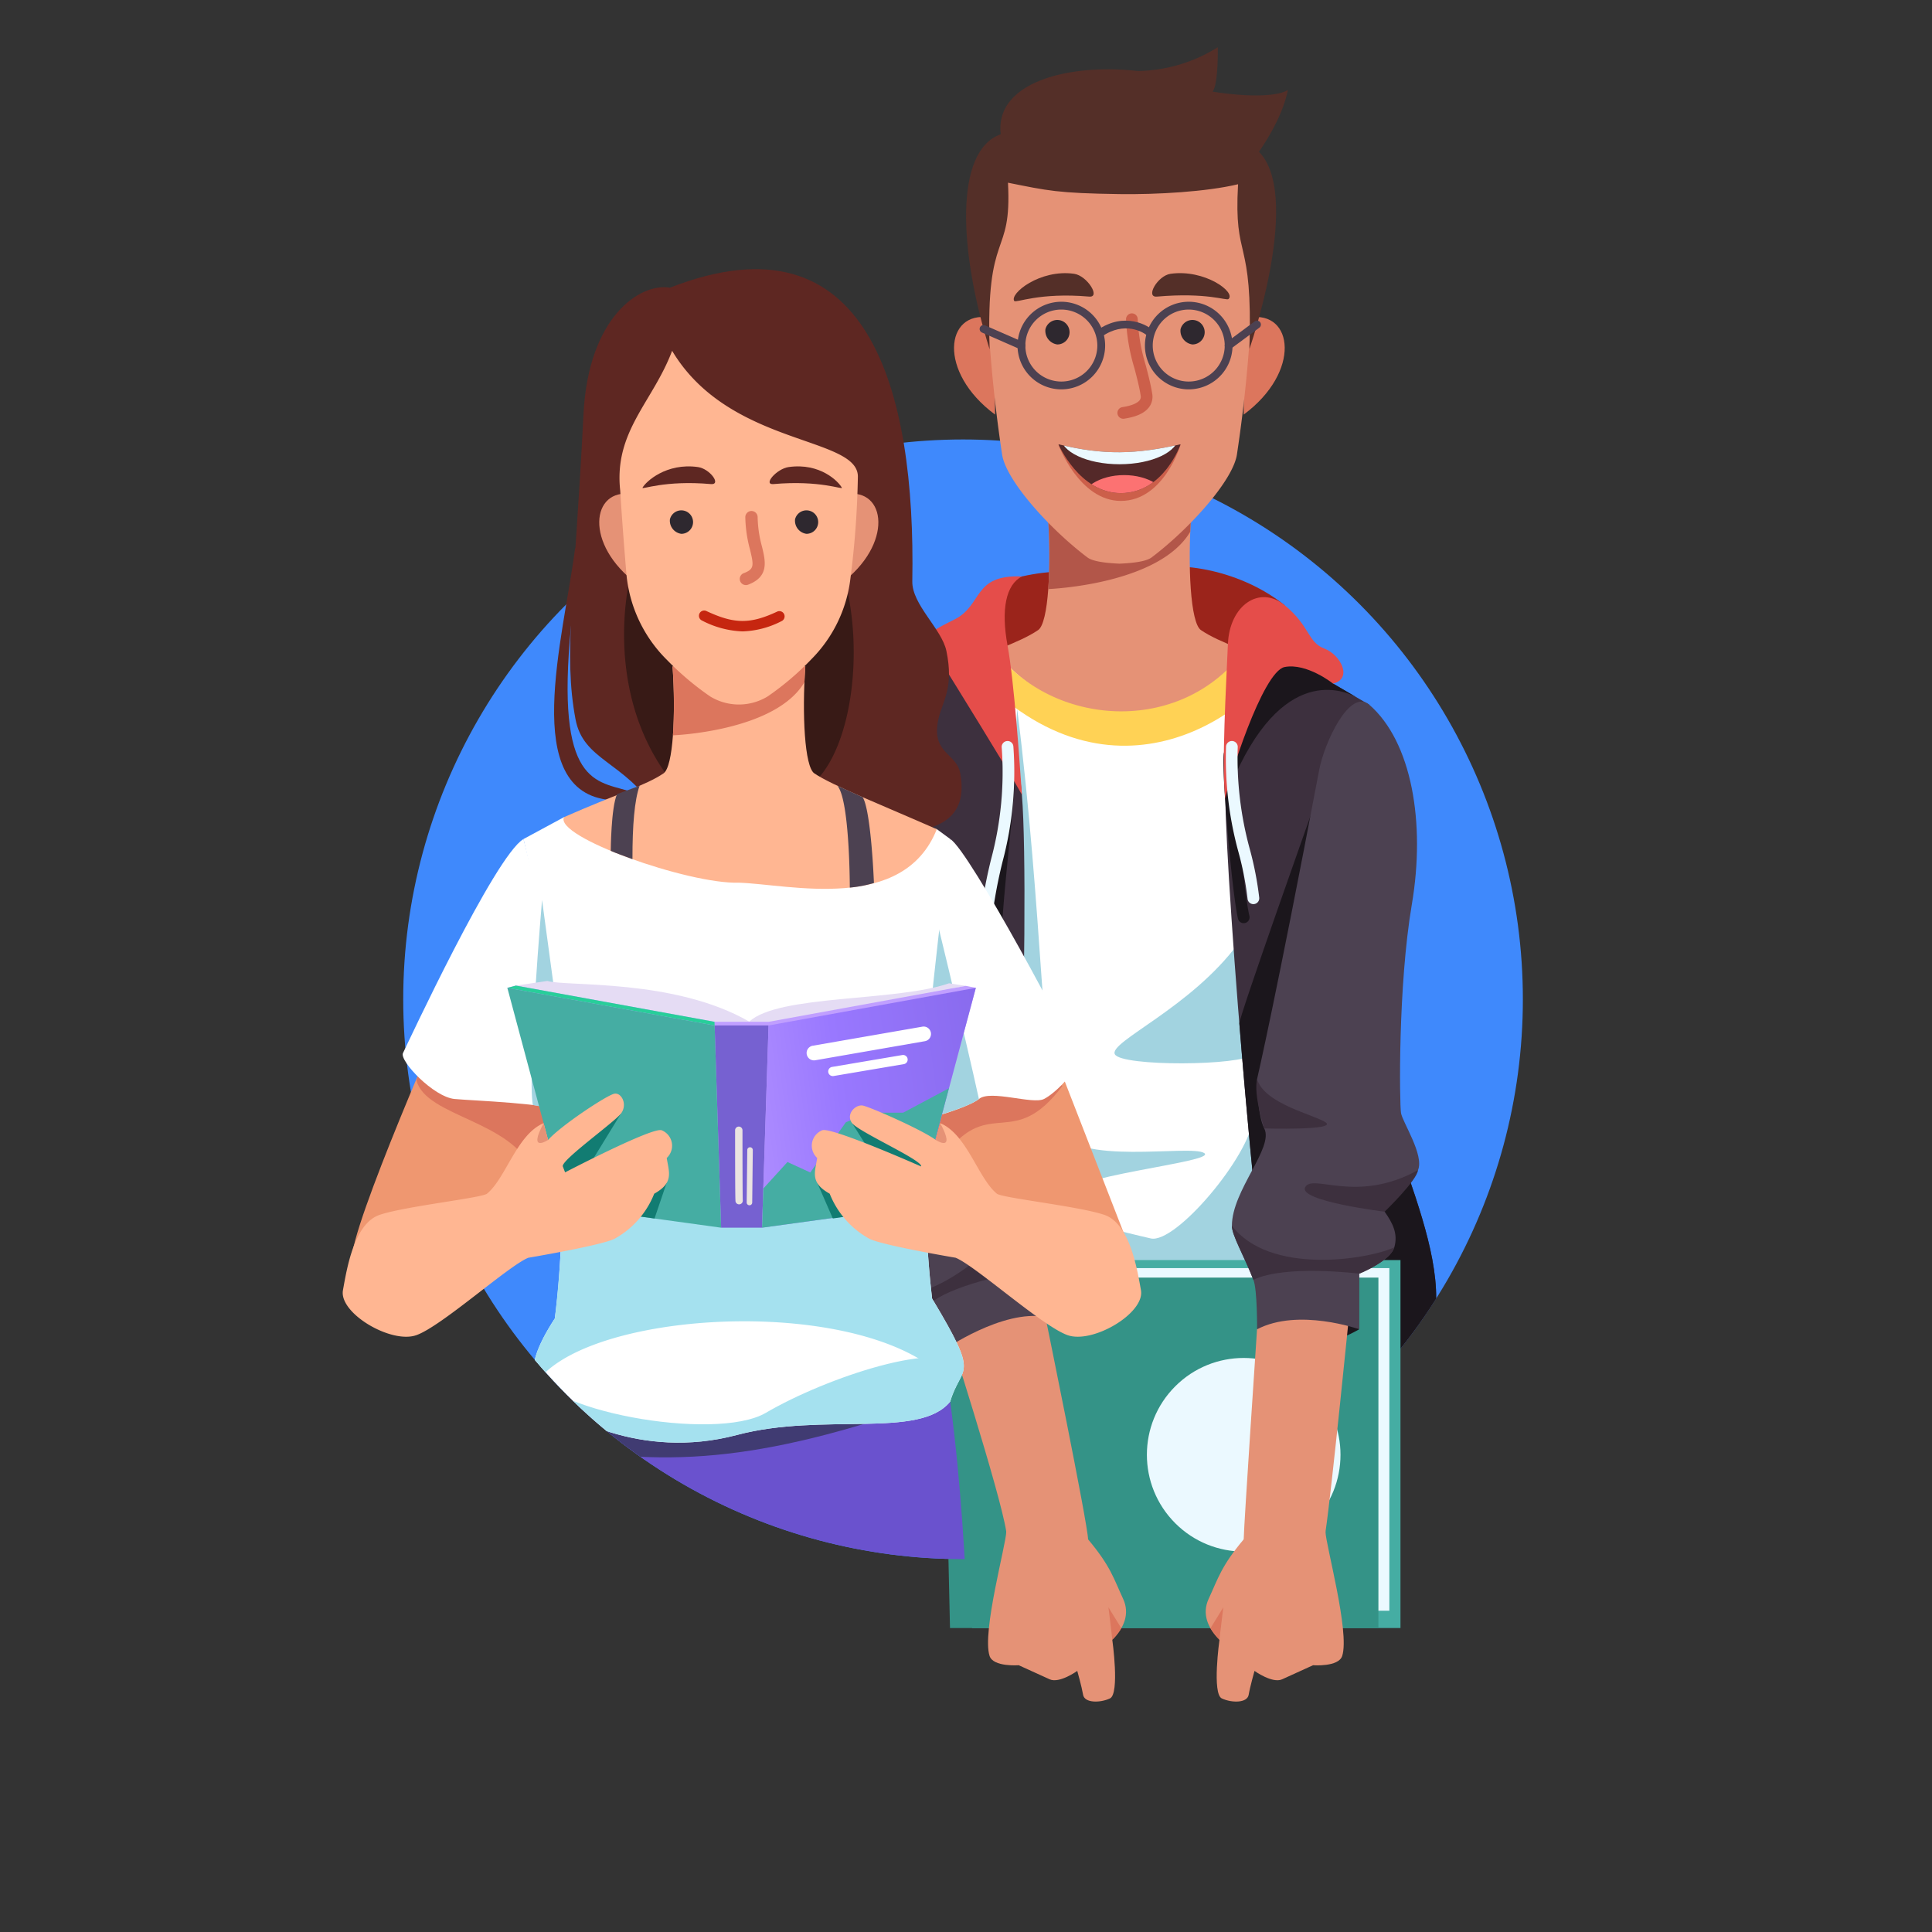 <svg xmlns="http://www.w3.org/2000/svg" xmlns:xlink="http://www.w3.org/1999/xlink" width="327" height="327" viewBox="0 0 327 327"><rect x="0" y="0" width="327" height="327" fill="#333333" stroke="none"/><defs><style>.a{fill:#3f89fc;}.b{fill:#542929;}.c{fill:none;}.d{clip-path:url(#a);}.e{fill:#1b161c;}.f{fill:#9b241b;}.g{fill:#e59276;}.h{fill:#b25649;}.i{fill:#fff;}.j{fill:#a2d3e0;}.k{fill:#ffd255;}.l{fill:#3d303e;}.m{fill:#e54d4a;}.n{fill:#ebf9ff;}.o{fill:#cc5f4a;}.p{fill:#45ada3;}.q{fill:#349387;}.r{fill:#dc765d;}.s{fill:#4c4151;}.t{fill:#542f28;}.u{fill:#2e282f;}.v{clip-path:url(#b);}.w{fill:#fc7272;}.x{clip-path:url(#c);}.y{fill:#ef9770;}.z{fill:#6a52ce;}.aa{fill:#403b72;}.ab{fill:#a5e1ef;}.ac{fill:#e5dcf4;}.ad{fill:#c09fff;}.ae{fill:#7661d1;}.af{fill:url(#d);}.ag{fill:#eae3e1;}.ah{fill:#28ce9a;}.ai{fill:#127c72;}.aj{fill:#ffb692;}.ak{fill:#5e2722;}.al{fill:#381a16;}.am{fill:#c62610;}</style><clipPath id="a"><circle class="a" cx="94.752" cy="94.752" r="94.752" transform="translate(8004.248 12396.383)"/></clipPath><clipPath id="b"><path class="b" d="M1610.871,376.415c7.664,1.9,13.188,1.692,20.67,0,0,0-2.821,8.265-10.111,8.265C1614.4,384.68,1610.871,376.415,1610.871,376.415Z" transform="translate(-1610.871 -376.415)"/></clipPath><clipPath id="c"><circle class="a" cx="94.752" cy="94.752" r="94.752" transform="translate(7766.248 12396.383)"/></clipPath><linearGradient id="d" x1="-0.453" y1="0.651" x2="2.353" y2="0.234" gradientUnits="objectBoundingBox"><stop offset="0.006" stop-color="#c09fff"/><stop offset="0.296" stop-color="#9978ff"/><stop offset="1" stop-color="#6a52ce"/></linearGradient></defs><g transform="translate(-272 -181)"><circle class="c" cx="163.5" cy="163.5" r="163.5" transform="translate(272 181)"/><g transform="translate(-7664 -12141)"><circle class="a" cx="94.752" cy="94.752" r="94.752" transform="translate(8004.248 12396.383)"/><g class="d"><g transform="translate(8073.095 12330)"><g transform="translate(0 0)"><g transform="translate(0 79.102)"><path class="e" d="M1534,861.116c.5,1.394,3.357,25.8,3.357,25.8s73.145,5.166,72.447,4.152-2.89-29.949-2.89-29.949Z" transform="translate(-1516.835 -716.088)"/><path class="f" d="M1626.757,446.819c-6.944-5.578-17.486-7.974-24.955-5.787-4.962,1.453-9.838-1.257-19.525.906-4.313.963-4.547,14.642-4.547,14.642h43.724Z" transform="translate(-1546.407 -431.475)"/><g transform="translate(20.42)"><path class="g" d="M1589.8,432.731c-1.775-1.211-2.255-10.807-1.641-19.542h-24.271c.615,8.735.134,18.332-1.641,19.542-3.216,2.194-8.531,3.746-18.193,8,10.777,8.811,22.766,12.276,31.97,11.979,9.2.3,21.192-3.168,31.969-11.979C1598.33,436.478,1593.015,434.925,1589.8,432.731Z" transform="translate(-1544.053 -413.189)"/><path class="h" d="M1629.42,416.078h0c.041-.966.094-1.933.161-2.889h-24.271a93.03,93.03,0,0,1,.076,12.6S1624.095,425.093,1629.42,416.078Z" transform="translate(-1585.477 -413.189)"/></g><path class="i" d="M1554.957,484.279c12.34,15.753,33.771,12.553,42.131,0l13.24,5.324-2.336,118.778-63.939-1.66V488.807Z" transform="translate(-1523.633 -461.262)"/><path class="j" d="M1578.149,514.864c4.3,34.107,4.437,64.52,6.983,71.014s22.52,2.572,24.69,4.141-24.423,3.86-24.2,7.551,10.931,5.883,15.121,6.879,16.764-13.907,17.382-20.444,2.91,35.82,2.91,35.82l-48.228-11.047Z" transform="translate(-1543.078 -481.944)"/><path class="j" d="M1661.164,637.162c-8.062,10.981-22.032,16.733-20.93,18.825s21.474,1.988,23.446,0S1661.164,637.162,1661.164,637.162Z" transform="translate(-1588.632 -564.645)"/><path class="k" d="M1562.588,486.26c24.018,27.3,48.51,7.976,52.474.207l-5.441-2.188c-10.739,14.486-32.428,12.9-42.131,0Z" transform="translate(-1536.167 -461.262)"/><path class="l" d="M1497.958,489.734l-7.146,3.551s1.307,37.846,0,49.873-8.628,43.14-9.674,47.847,3.66,8.105,3.66,8.105l-2.092,7.059s26,6.275,29.6,5.491,6.016-84.748,4.547-102.753S1506.412,476.574,1497.958,489.734Z" transform="translate(-1480.986 -461.491)"/><path class="l" d="M1716.354,490.011l6.154,3.6s-1.186,35.1-.14,53.923,16.995,41.049,9.413,55.429-19.486,22.485-23.6,9.151-9.947-88.3-10.041-102.579,7.357-24.751,10.041-25.013S1716.354,490.011,1716.354,490.011Z" transform="translate(-1627.83 -461.42)"/><path class="e" d="M1698.122,508.163c8.586-22.909,19.583-18.519,21.988-17.316l-3.774-2.206s-9.816-8.018-11.646-5.752S1697.875,501.046,1698.122,508.163Z" transform="translate(-1627.813 -460.049)"/><path class="e" d="M1499.661,585.884s-3.628,6.237-8.362,16.549c-.086,3.708-.24,6.921-.489,9.2-1.307,12.027-8.628,43.14-9.674,47.847s3.661,8.105,3.661,8.105l-2.092,7.059s15.444,7.059,29.6,5.491c2.08-.231,3.706-27.7,4.492-54.479C1513.34,618.259,1506.6,603.436,1499.661,585.884Z" transform="translate(-1480.986 -529.97)"/><path class="e" d="M1717.9,566.906s-12.56,35.352-12.481,36.356c2.1,26.049,5.2,56.522,7.684,64.567,4.114,13.334,16.018,5.229,23.6-9.151s-8.367-36.6-9.412-55.429c-.333-6.008-.44-13.673-.43-21.326C1721.767,572.878,1717.9,566.906,1717.9,566.906Z" transform="translate(-1632.752 -517.136)"/><path class="e" d="M1575.937,576.951a.992.992,0,0,1-.984-.884c-.415-3.791.387-11.84,1.162-19.625.611-6.14,1.188-11.94.94-13.819a.992.992,0,0,1,1.966-.26c.279,2.107-.283,7.746-.933,14.276-.729,7.325-1.556,15.628-1.164,19.213a.991.991,0,0,1-.878,1.093A1.048,1.048,0,0,1,1575.937,576.951Z" transform="translate(-1544.452 -499.957)"/><path class="e" d="M1700.517,565.1a.992.992,0,0,1-.965-.766c-1.064-4.563-2.911-26.326-2.382-28.055a.992.992,0,0,1,1.9.58c-.3,1.671,1.263,22.079,2.416,27.025a.992.992,0,0,1-.74,1.191A1.01,1.01,0,0,1,1700.517,565.1Z" transform="translate(-1627.112 -495.952)"/><path class="m" d="M1697.581,490.478c-.7-5.229.154-19.672.425-26.221s5.363-10.035,9.615-6.549,3.9,6.275,6.692,7.321,4.867,5.131,1.482,5.926c0,0-4.409-3.512-8.174-2.8S1697.929,487.689,1697.581,490.478Z" transform="translate(-1627.271 -442.364)"/><path class="m" d="M1550.149,482.426c-.422-5.926-1.31-19.157-2.435-25.266s-.28-10.292,2.435-11.687c-8.441-.348-6.524,4.881-11.491,7.321s-10.855,5.926-7.407,10.458c0,0,4.851-2.137,6.152-1.821C1537.4,461.432,1548.479,479.289,1550.149,482.426Z" transform="translate(-1514.278 -435.009)"/></g><path class="n" d="M1569.682,566.732l-.07,0a.991.991,0,0,1-.92-1.058,83.846,83.846,0,0,1,2.271-14.189,56.8,56.8,0,0,0,1.776-18.885.992.992,0,0,1,.926-1.053.976.976,0,0,1,1.052.927,59.193,59.193,0,0,1-1.822,19.451,82.266,82.266,0,0,0-2.228,13.885A.991.991,0,0,1,1569.682,566.732Z" transform="translate(-1540.293 -414.122)"/><path class="n" d="M1703.094,559.149a.992.992,0,0,1-.984-.883,53.247,53.247,0,0,0-1.562-8,59.8,59.8,0,0,1-2.084-17.742.991.991,0,0,1,.991-.984h.007a.991.991,0,0,1,.984,1,58.084,58.084,0,0,0,2.024,17.239,55.783,55.783,0,0,1,1.611,8.268.992.992,0,0,1-.877,1.094A1.041,1.041,0,0,1,1703.094,559.149Z" transform="translate(-1628.047 -414.121)"/></g><path class="o" d="M1640.841,413.119a7.914,7.914,0,0,0-4.7.75c-.789.3-.447,1.575.351,1.275,1.256-.473,2.635-1.084,4-.75C1641.316,414.6,1641.668,413.322,1640.841,413.119Z" transform="translate(-1585.603 -333.95)"/></g></g><g transform="translate(8074.292 12440.744)"><g transform="translate(21.178 94.531)"><path class="p" d="M1635.669,802.884h-72.511l-1.22,1.358,1.22,60.92h72.511Z" transform="translate(-1558.103 -802.884)"/><path class="n" d="M1628.539,807.079h-71.85l-2.513,1.6,2.513,56.386h71.85Z" transform="translate(-1552.854 -805.721)"/><path class="q" d="M1623.927,812.036h-72.511l-1.322.661,1.322,58.654h72.511Z" transform="translate(-1550.094 -809.073)"/></g><circle class="n" cx="16.385" cy="16.385" r="16.385" transform="translate(49.037 127.482) rotate(-45)"/><path class="e" d="M1551.12,842.512a7.308,7.308,0,0,0,3.722,0l-1.091-3.468S1551.452,840.925,1551.12,842.512Z" transform="translate(-1529.61 -732.805)"/><path class="e" d="M1759.389,830.853a27.153,27.153,0,0,1-4.009,1.857l-.174-5.779Z" transform="translate(-1667.618 -724.614)"/><g transform="translate(65.781 101.434)"><path class="g" d="M1709.964,829.008s-2.214,32.944-2.26,35.558,13.388,1.706,13.848-1.307c1-6.538,4.147-38.172,4.147-38.172S1712.009,821.425,1709.964,829.008Z" transform="translate(-1701.276 -824.203)"/><path class="g" d="M1694.279,944.553c-3.837,4.576-4.323,6.611-5.929,10.066-1.173,2.525-.161,4.938,1.83,6.928,0,0-1.291,9.151.4,9.935s4.3.787,4.54-.616.989-4.044.989-4.044,3.017,2.171,4.668,1.423,5.226-2.384,5.24-2.384,4.313.33,4.932-1.569c1.321-4.053-2.825-18.956-2.825-21.048C1708.127,940.967,1694.279,944.553,1694.279,944.553Z" transform="translate(-1687.851 -904.19)"/><path class="r" d="M1690.334,987.938h0a9.421,9.421,0,0,0,1.525,1.951c.131-1.307.654-5.491.654-5.491Z" transform="translate(-1689.53 -932.531)"/></g><g transform="translate(21.875 101.104)"><path class="g" d="M1569.02,826.228s7.176,35.035,7.222,37.65-13.388,1.706-13.847-1.307c-1-6.538-10.148-34.948-10.148-34.948S1566.976,818.646,1569.02,826.228Z" transform="translate(-1552.247 -823.185)"/><path class="g" d="M1590.992,944.553c3.837,4.576,4.323,6.611,5.929,10.066,1.174,2.525.161,4.938-1.83,6.928,0,0,1.291,9.151-.4,9.935s-4.3.787-4.54-.616-.989-4.044-.989-4.044-3.017,2.171-4.668,1.423-5.226-2.384-5.24-2.384-4.313.33-4.932-1.569c-1.321-4.053,2.825-18.956,2.825-21.048C1577.145,940.967,1590.992,944.553,1590.992,944.553Z" transform="translate(-1566.997 -903.861)"/><path class="r" d="M1639.177,987.938h0a9.428,9.428,0,0,1-1.525,1.951c-.131-1.307-.654-5.491-.654-5.491Z" transform="translate(-1609.558 -932.202)"/></g><g transform="translate(70.207)"><path class="s" d="M1724.8,511.466c7.161,6.256,9.534,19.934,7.181,33.791s-2.092,33.728-1.83,35.3,3.962,7.129,2.874,9.674-6.313,6.077-5.64,7.033c1.281,1.822,2.32,3.687,1.627,6.04s-5.921,4.445-5.921,4.445v9.413s-10.291-3.661-17.3,0c0,0,.052-6.659-.618-8.367-1.642-4.184-3.644-7.535-3.644-9.151,0-6.013,7.151-13.216,5.474-16.472-1.212-2.353-1.212-8.367-1.212-8.367s3.229-13.857,10.505-52.291C1717.166,517.879,1721.484,508.572,1724.8,511.466Z" transform="translate(-1701.522 -510.918)"/><path class="l" d="M1758.777,755.868c-10.457,5.752-17.778.523-19.085,2.876s13.445,4.157,13.445,4.157S1758.62,757.6,1758.777,755.868Z" transform="translate(-1727.278 -676.559)"/><path class="l" d="M1701.522,784.939c0,1.616,2,4.968,3.644,9.151,5.371-2.615,17.921-1.046,17.921-1.046s5.229-2.092,5.922-4.444C1724.394,790.691,1707.933,793.306,1701.522,784.939Z" transform="translate(-1701.522 -696.218)"/><path class="l" d="M1714.417,708.224c1.212,4.2,9.589,6.014,11.587,7.321,2.158,1.411-10.375,1.046-10.375,1.046S1713.8,711,1714.417,708.224Z" transform="translate(-1710.155 -644.341)"/></g><g transform="translate(0 0.074)"><path class="s" d="M1493.312,511.225c3.171-1.82,11.393,28.434,13.247,38.107,1.373,7.163,14.783,41.4,15.044,45.724s-.054,12.32-.054,12.32l1.783,7.843c-7.274-1.307-17.138,5.56-17.138,5.56l-2.685-7.39s-4.515-.522-5.822-1.306-.975-7.06-1.76-7.714-3.341-2-3.959-2.839c-1.27-1.736-.365-5.941.3-11.149-.393-3.284-7.582-55.161-7.582-60.658C1484.684,518.742,1490.374,512.911,1493.312,511.225Z" transform="translate(-1484.684 -511.146)"/><path class="l" d="M1505.384,784.048c6.109,1.83,18.122-1.568,18.521,0s-12.639,5.481-13.981,4.576S1505.411,786.081,1505.384,784.048Z" transform="translate(-1498.682 -695.401)"/><path class="l" d="M1548.707,782.627s.315-7.992.054-12.319c-1.361,9.166-5.322,6.97-8.729,9.618-4.558,3.544-8.189,6.182-15.187,7.408,1.307.784,5.822,1.306,5.822,1.306C1532.5,786.026,1542.693,783.15,1548.707,782.627Z" transform="translate(-1511.841 -686.398)"/></g></g><g transform="translate(8073.095 12330)"><g transform="translate(24.379)"><path class="r" d="M1708.676,309.956c7.429-1.19,8.818,9.177-.972,16.431C1707.7,326.386,1707.707,312.185,1708.676,309.956Z" transform="translate(-1658.678 -264.215)"/><path class="r" d="M1562.255,309.956c-7.429-1.19-8.818,9.177.972,16.431C1563.228,326.386,1563.225,312.185,1562.255,309.956Z" transform="translate(-1556.283 -264.215)"/><path class="g" d="M1617.876,227.738c-9.21-5.113-15.78-4.465-22.409-4.736-6.629.271-13.2-.377-22.409,4.736a243.93,243.93,0,0,0,2.525,46.588c.594,4.406,8.061,12.681,14.454,17.5.919.693,3.153.956,5.43,1.056,2.277-.1,4.511-.363,5.43-1.056,6.393-4.818,13.86-13.093,14.454-17.5A243.94,243.94,0,0,0,1617.876,227.738Z" transform="translate(-1567.458 -205.478)"/><path class="o" d="M1610.871,376.706c7.664,2.176,13.188,1.943,20.67,0,0,0-2.821,9.492-10.111,9.492C1614.4,386.2,1610.871,376.706,1610.871,376.706Z" transform="translate(-1593.197 -309.416)"/><path class="t" d="M1566.572,227.807c-5.2-16.548-6.025-33.61,1.876-36.406-1.943-16.354,42.767-13.3,41.5,1.485,10.579,4.227,1.638,31.892.6,34.827.6-19.489-2.684-14.513-1.928-27.857-5.272,1.27-13.731,1.759-20.063,1.669-10.529-.15-12.135-.581-18.879-1.928C1570.371,212.668,1565.9,207.035,1566.572,227.807Z" transform="translate(-1560.547 -176.673)"/><path class="u" d="M1674.685,310.96a2.073,2.073,0,1,1,2.014,2.564A2.34,2.34,0,0,1,1674.685,310.96Z" transform="translate(-1636.349 -263.224)"/><path class="u" d="M1604.052,310.96a2.073,2.073,0,1,1,2.015,2.564A2.34,2.34,0,0,1,1604.052,310.96Z" transform="translate(-1588.586 -263.224)"/><path class="o" d="M1642.695,325.819a.991.991,0,0,1-.148-1.971c2.021-.308,2.7-.875,2.931-1.186a.972.972,0,0,0,.159-.781c-.237-1.487-.63-2.989-1.046-4.579a33.391,33.391,0,0,1-1.432-8.327.991.991,0,0,1,.988-.994h0a.991.991,0,0,1,.991.988,31.909,31.909,0,0,0,1.367,7.832c.409,1.566.833,3.186,1.086,4.768a2.958,2.958,0,0,1-.516,2.263c-.736,1.009-2.121,1.655-4.234,1.976A.987.987,0,0,1,1642.695,325.819Z" transform="translate(-1614.047 -262.942)"/><path class="t" d="M1662.975,287.061c-2.206.312-4.314,4.036-2.316,3.861,8.465-.742,11.762.722,12.115.413C1674.081,290.191,1668.749,286.244,1662.975,287.061Z" transform="translate(-1626.323 -248.721)"/><path class="t" d="M1597.708,287.072c2.206.312,4.553,4.036,2.555,3.861-8.465-.742-12.419,1.129-12.681.74C1586.752,290.437,1591.933,286.255,1597.708,287.072Z" transform="translate(-1577.389 -248.733)"/><path class="t" d="M1652.078,172.9a26.275,26.275,0,0,0,13.621-4.026s.136,6.191-.875,7.512c6.051.965,11.081.821,12.746-.289-1.255,6.311-6.605,12.773-6.605,12.773Z" transform="translate(-1621.062 -168.878)"/><g transform="translate(17.674 67.195)"><path class="b" d="M1610.871,376.415c7.664,1.9,13.188,1.692,20.67,0,0,0-2.821,8.265-10.111,8.265C1614.4,384.68,1610.871,376.415,1610.871,376.415Z" transform="translate(-1610.871 -376.415)"/><g class="v"><ellipse class="n" cx="9.973" cy="4.715" rx="9.973" ry="4.715" transform="translate(0.362 -6.05)"/><ellipse class="w" cx="7.454" cy="4.701" rx="7.454" ry="4.701" transform="translate(3.662 5.217)"/></g></g></g><path class="s" d="M1663.49,316.741a7.414,7.414,0,1,1,7.414-7.414A7.423,7.423,0,0,1,1663.49,316.741Zm0-13.507a6.092,6.092,0,1,0,6.092,6.092A6.1,6.1,0,0,0,1663.49,303.235Z" transform="translate(-1599.386 -258.84)"/><path class="s" d="M1596.9,316.741a7.414,7.414,0,1,1,7.414-7.414A7.422,7.422,0,0,1,1596.9,316.741Zm0-13.507a6.092,6.092,0,1,0,6.093,6.092A6.1,6.1,0,0,0,1596.9,303.235Z" transform="translate(-1554.359 -258.84)"/><path class="s" d="M1631.861,314.507l-.761-1.082c4.659-3.273,8.707-.77,9.536.079l-.946.924C1639.026,313.748,1635.752,311.77,1631.861,314.507Z" transform="translate(-1582.497 -265.517)"/><path class="s" d="M1698.453,316.651a.661.661,0,0,1-.394-1.192l4.808-3.563a.661.661,0,0,1,.787,1.062l-4.808,3.563A.657.657,0,0,1,1698.453,316.651Z" transform="translate(-1627.595 -265.502)"/><path class="s" d="M1576.774,318.242a.658.658,0,0,1-.264-.056l-6.4-2.8a.661.661,0,1,1,.529-1.211l6.4,2.8a.661.661,0,0,1-.266,1.267Z" transform="translate(-1540.982 -267.094)"/></g><g class="x" transform="translate(238)"><g transform="translate(7756 12367.558)"><g transform="translate(1.656 92.747)"><g transform="translate(0 27.731)"><path class="y" d="M1272.81,1457.539c-3.1-7.94-16.606-42.667-16.606-42.667l-19.723,22.469s11.629,19.012,14.474,21.358S1272.81,1457.539,1272.81,1457.539Z" transform="translate(-1141.809 -1413.718)"/><path class="r" d="M1240.574,1481.163c7.548-9.794,11.442-.4,19.744-11.469l-4.945-3.094-21.128,5.6S1236.581,1479.891,1240.574,1481.163Z" transform="translate(-1140.157 -1451.935)"/><path class="z" d="M984.87,1709.495c1.3-12.307,3.137-29.147,3.137-29.147s67.464,2.311,69.084.692c1.932,14.206,2.591,29.427,2.591,29.427Z" transform="translate(-955.92 -1609.85)"/><path class="aa" d="M1059.725,1681.319c-28.418,9.959-45.1,11.156-66.029,6.671l.832-7.643Z" transform="translate(-962.441 -1609.85)"/></g><g transform="translate(8.497)"><path class="i" d="M1230.455,1318.474c3.239,1.9,21.051,35.257,21.375,37.2s-3.562,5.83-5.505,6.8-9.068-1.619-11.011,0-12.7,4.858-15.418,4.21S1230.455,1318.474,1230.455,1318.474Z" transform="translate(-1137.781 -1314.769)"/><path class="j" d="M1246.186,1386.318c-2.267-10.444-8.42-35.571-8.42-35.571l-3.521,39.866C1239.043,1389.181,1244.325,1387.75,1246.186,1386.318Z" transform="translate(-1148.654 -1338.612)"/><path class="i" d="M991.725,1304.289l-6.855,3.705s6.768,28.576,6.768,41.539c0,20.025-.325,30.959-1.465,39.6-6.6,10.141-2.165,11.112-2.166,13.379,3.339,2.88,16.512,10.714,32.973,6.347,14.65-3.886,30.913.746,36.11-5.655,1.932-6.521,5.233-3.606-3.068-17.438-.959-8.1-1.493-18.936-1.142-36.982.179-9.21,4.21-40.8,4.21-40.8l-2.267-1.664Z" transform="translate(-964.417 -1304.289)"/><path class="ab" d="M996.252,1530.827a196.318,196.318,0,0,1-1.324,21.652c-4.218,6.482-3.927,9.216-3.17,10.938,8.878-12.942,58.8-15.3,70.841,1.1,1.817-4.023,3.455-3.282-3.822-15.405a196.556,196.556,0,0,1-1.191-19.665c-.2-.045-.4-.094-.6-.131C1036.4,1525.55,1006.592,1522.152,996.252,1530.827Z" transform="translate(-969.172 -1467.63)"/><path class="ab" d="M1030.646,1663.683c-8.635,5.052-38.669-.531-39.333-7.477-.123,2.644,1.449,3.536,1.449,4.886,3.339,2.88,16.512,10.714,32.973,6.347,14.65-3.886,30.913.746,36.11-5.655.925-3.123,2.161-4.083,2.29-5.754C1060.734,1651.053,1040.87,1657.7,1030.646,1663.683Z" transform="translate(-969.172 -1562.864)"/></g></g></g></g><g transform="translate(7995.656 12460.305)"><path class="y" d="M874.037,1456.353c1.661-9.27,17.99-45.9,17.99-45.9l18.161,23.622s-11.629,19.012-14.474,21.358S874.037,1456.353,874.037,1456.353Z" transform="translate(-874.037 -1382.725)"/><path class="r" d="M935.328,1477.251c-3.462-8.874-18.177-9.348-19.791-15.575,2.306-9.917,5.8-.991,5.8-.991l21.757,4.372Z" transform="translate(-904.697 -1417.108)"/><path class="i" d="M927.021,1318.474c-4.858,2.871-19.755,34.933-20.4,36.228s5.182,7.449,8.744,7.773,15.366.659,19.666,2.272S927.021,1318.474,927.021,1318.474Z" transform="translate(-898.07 -1314.77)"/><path class="j" d="M990.315,1392.675c-.927-5.871,1.563-34.694,1.563-34.694l4.869,35.954Z" transform="translate(-959.79 -1343.957)"/></g><g transform="translate(7994 12367.558)"><g transform="translate(27.867 120.467)"><path class="ac" d="M1019.444,1417.3c4.982-4.606,24.847-3.352,33.822-6.49l2.826.441-33.377,6.706h-9.133l-33.63-6.751,5.334-.791C988.414,1411.406,1006.731,1409.961,1019.444,1417.3Z" transform="translate(-978.497 -1410.411)"/><path class="ad" d="M1018.621,1419.569h-9.174l-33.61-6.13-1.454.38,15.382,32.848,20.794,7.392h6.949l26.372-3.648,9.805-36.592-1.708-.335Z" transform="translate(-974.383 -1412.648)"/><path class="ae" d="M1116.73,1473.511H1109.8l-1.1-34.226h9.133Z" transform="translate(-1073.616 -1431.743)"/><path class="af" d="M1165.723,1451.868l-26.281,3.624,1.1-34.226,35.084-6.371Z" transform="translate(-1096.328 -1413.724)"/><path class="p" d="M984.29,1451.868l26.281,3.624-1.1-34.226-35.084-6.371Z" transform="translate(-974.383 -1413.724)"/><path class="i" d="M1169.572,1445.708a1.248,1.248,0,0,1-.212-2.478l18.546-3.225a1.248,1.248,0,1,1,.428,2.459l-18.546,3.225A1.232,1.232,0,0,1,1169.572,1445.708Z" transform="translate(-1117.666 -1432.261)"/><path class="i" d="M1183.089,1461.963a.78.78,0,0,1-.129-1.549l11.9-2.014a.78.78,0,0,1,.26,1.538l-11.9,2.014A.781.781,0,0,1,1183.089,1461.963Z" transform="translate(-1127.998 -1445.856)"/><path class="ag" d="M1122.655,1517.964a.625.625,0,0,1-.589-.417c-.045-.129-.088-.25-.09-12.122a.624.624,0,0,1,1.249,0c0,4.479.014,11.275.049,11.825a.625.625,0,0,1-.618.713Z" transform="translate(-1083.424 -1480.146)"/><path class="ag" d="M1129.951,1528.018h-.005a.468.468,0,0,1-.463-.473l.1-8.885a.468.468,0,0,1,.468-.463h.005a.468.468,0,0,1,.463.473l-.1,8.885A.468.468,0,0,1,1129.951,1528.018Z" transform="translate(-1088.97 -1490.043)"/><path class="p" d="M1139.655,1496.928l4.089-4.488,3.864,1.77,6.019-8.5,3.908-1.62h5.785l7.756-4.138-5.354,19.98-26.281,3.624Z" transform="translate(-1096.328 -1461.787)"/><path class="ah" d="M974.383,1413.819l1.454-.38,33.61,6.13.02.621Z" transform="translate(-974.383 -1412.648)"/></g><path class="ai" d="M1016.015,1496.269l-5.72,9.331,13.434,2.435-2.047,6.021-15.006-2.069-1.992-7.436Z" transform="translate(-968.902 -1353.376)"/><path class="ai" d="M1181.139,1502.532l3.706,5.9-9.584,4.245,2.621,6,14.3-2.069,2.17-9.522Z" transform="translate(-1094.923 -1358.004)"/><path class="aj" d="M892.124,1500.375c3.167-2.578,5.075-10.075,9.58-11.928l.759,2.831c2.251-2.5,9.957-7.572,11.2-7.821s2.274,1.836,1.152,3.332-10.247,7.977-9.86,8.975l.387,1s14.889-7.756,16.357-7.119a2.824,2.824,0,0,1,.845,4.687c.374,2.432,1.247,4.177-2.119,6.047a15,15,0,0,1-6.664,7.6c-2.062,1.122-14.651,3.241-14.651,3.241-3.366,1.371-14.663,11.585-18.943,13.1s-13.116-3.728-12.426-7.594,1.933-11.316,6.213-12.769S891.23,1501.1,892.124,1500.375Z" transform="translate(-867.697 -1343.896)"/><path class="g" d="M995.658,1505.45s-3.519,2.318-.759-2.831Z" transform="translate(-960.893 -1358.067)"/><path class="aj" d="M1202.912,1506.037c-3.166-2.578-5.075-10.075-9.58-11.928l-.758,2.831c-2.533-1.829-11.1-5.565-12.339-5.815s-2.956,1.466-1.834,2.962,12.072,6.342,11.685,7.339h0s-15.276-6.759-16.744-6.122a2.824,2.824,0,0,0-.845,4.687c-.374,2.432-1.246,4.177,2.119,6.047a15,15,0,0,0,6.664,7.6c2.062,1.122,14.651,3.241,14.651,3.241,3.365,1.371,14.663,11.585,18.943,13.1s13.116-3.728,12.426-7.594-1.933-11.316-6.213-12.769S1203.805,1506.765,1202.912,1506.037Z" transform="translate(-1092.186 -1349.558)"/><path class="g" d="M1252.024,1505.45s3.519,2.318.758-2.831Z" transform="translate(-1151.636 -1358.067)"/></g><g transform="translate(7994 12367.558)"><g transform="translate(35.782)"><path class="ak" d="M1008.245,1129.918c-1.969,15.283-9.506,41.394,6.029,42.656,12.571,1.021,8.791.156,2.883-1.585s-12.629-1.5-9.309-30.646C1007.848,1140.343,1009.857,1132.366,1008.245,1129.918Z" transform="translate(-1004.683 -1082.718)"/><path class="ak" d="M1031.966,952.351c-5.088-.854-13.8,4.98-14.627,21.364-1.546,30.764-3.416,40.669-1.354,51.667,1.317,7.024,8.22,7.125,13.546,15.383,6.722,6.269,26.765,11.791,42.791,4.129,2.334-1.116,10.484-1.068,8.783-10.364-.64-3.5-5.1-3.321-3.644-9.387.685-2.858,2.592-5.105,1.3-11.308-.782-3.744-5.843-7.835-5.771-11.787C1073.576,969.678,1065.629,939.195,1031.966,952.351Z" transform="translate(-1012.36 -949.215)"/><path class="al" d="M1058.951,1148.372c-13.943-16.351-8.03-39.694-5.416-42.118s24.7-13.261,31.63.876c7.014,14.3,3.772,39.748-6.532,42.4A34.76,34.76,0,0,1,1058.951,1148.372Z" transform="translate(-1038.188 -1060.614)"/><g transform="translate(1.592 67.237)"><path class="aj" d="M1053.231,1224.726c-1.644-1.121-2.088-10.008-1.52-18.1h-22.476c.569,8.09.124,16.977-1.52,18.1-2.979,2.032-7.9,3.47-16.848,7.412-1.674,3.337,21.083,11.369,29.606,11.094,8.523.275,27.836,5.2,33.492-9.052C1065.019,1230.237,1056.21,1226.758,1053.231,1224.726Z" transform="translate(-1010.78 -1206.628)"/><path class="r" d="M1103.762,1209.3h0c.038-.894.087-1.79.149-2.676h-22.476a86.136,86.136,0,0,1,.07,11.665S1098.83,1217.652,1103.762,1209.3Z" transform="translate(-1062.979 -1206.628)"/></g><g transform="translate(7.642 13.817)"><path class="g" d="M1191.088,1094.735c6.88-1.1,8.166,8.5-.9,15.216C1190.188,1109.951,1190.19,1096.8,1191.088,1094.735Z" transform="translate(-1149.375 -1070.477)"/><path class="g" d="M1039.47,1094.735c-6.88-1.1-8.166,8.5.9,15.216C1040.371,1109.951,1040.368,1096.8,1039.47,1094.735Z" transform="translate(-1033.94 -1070.477)"/><path class="aj" d="M1087.4,1023.4c0-6.88-21.769-5.094-31.439-21.287-3.258,8.664-9.892,13.636-8.784,23.68.274,4.557.684,9.769,1.038,13.976a23.416,23.416,0,0,0,6.866,14.657,48.459,48.459,0,0,0,7.313,6.184,9.345,9.345,0,0,0,9.74,0,47.473,47.473,0,0,0,7.459-6.359,23.232,23.232,0,0,0,6.54-13.556A154.321,154.321,0,0,0,1087.4,1023.4Z" transform="translate(-1043.625 -1002.113)"/><path class="u" d="M1160.825,1104.355a1.986,1.986,0,1,1,1.93,2.456A2.241,2.241,0,0,1,1160.825,1104.355Z" transform="translate(-1127.682 -1075.834)"/><path class="u" d="M1079.744,1104.355a1.986,1.986,0,1,1,1.93,2.456A2.241,2.241,0,0,1,1079.744,1104.355Z" transform="translate(-1067.78 -1075.834)"/><path class="r" d="M1126.034,1118.453a1.043,1.043,0,0,1-.371-2.018c1.8-.684,1.719-1.286,1.059-4.015a22.259,22.259,0,0,1-.79-5.467,1.043,1.043,0,0,1,2.086,0,20.206,20.206,0,0,0,.732,4.976c.606,2.5,1.232,5.093-2.344,6.455A1.039,1.039,0,0,1,1126.034,1118.453Z" transform="translate(-1101.208 -1078.798)"/><path class="am" d="M1105.927,1173.943a16.044,16.044,0,0,1-6.875-1.842.887.887,0,0,1,.754-1.606c4.717,2.213,7.4,2.235,11.973.1a.887.887,0,0,1,.751,1.608A15.42,15.42,0,0,1,1105.927,1173.943Z" transform="translate(-1081.667 -1126.45)"/><path class="ak" d="M1147.552,1077.119c-2.042.289-4.406,3.043-2.555,2.88,7.839-.687,11.766,1,11.562.619C1156.009,1079.587,1152.9,1076.363,1147.552,1077.119Z" transform="translate(-1115.494 -1057.443)"/><path class="ak" d="M1071.345,1077.119c2.042.289,4.033,3.043,2.182,2.88-7.839-.687-11.766,1-11.562.619C1062.516,1079.587,1066,1076.363,1071.345,1077.119Z" transform="translate(-1054.64 -1057.443)"/></g></g><path class="s" d="M1042.463,1285.374c-1.019,2.273-1.064,9.6-1.064,9.6.789.353,2.07.81,3.675,1.407-.013-5.71.344-10.008,1.208-12.428Z" transform="translate(-996.027 -1196.521)"/><path class="s" d="M1188.263,1283.957c2.1,2.42,2.1,17.238,2.1,17.238a21.028,21.028,0,0,0,4.085-.779c-.234-5.495-.87-12.989-1.918-14.529Z" transform="translate(-1104.53 -1196.521)"/></g></g></g></svg>